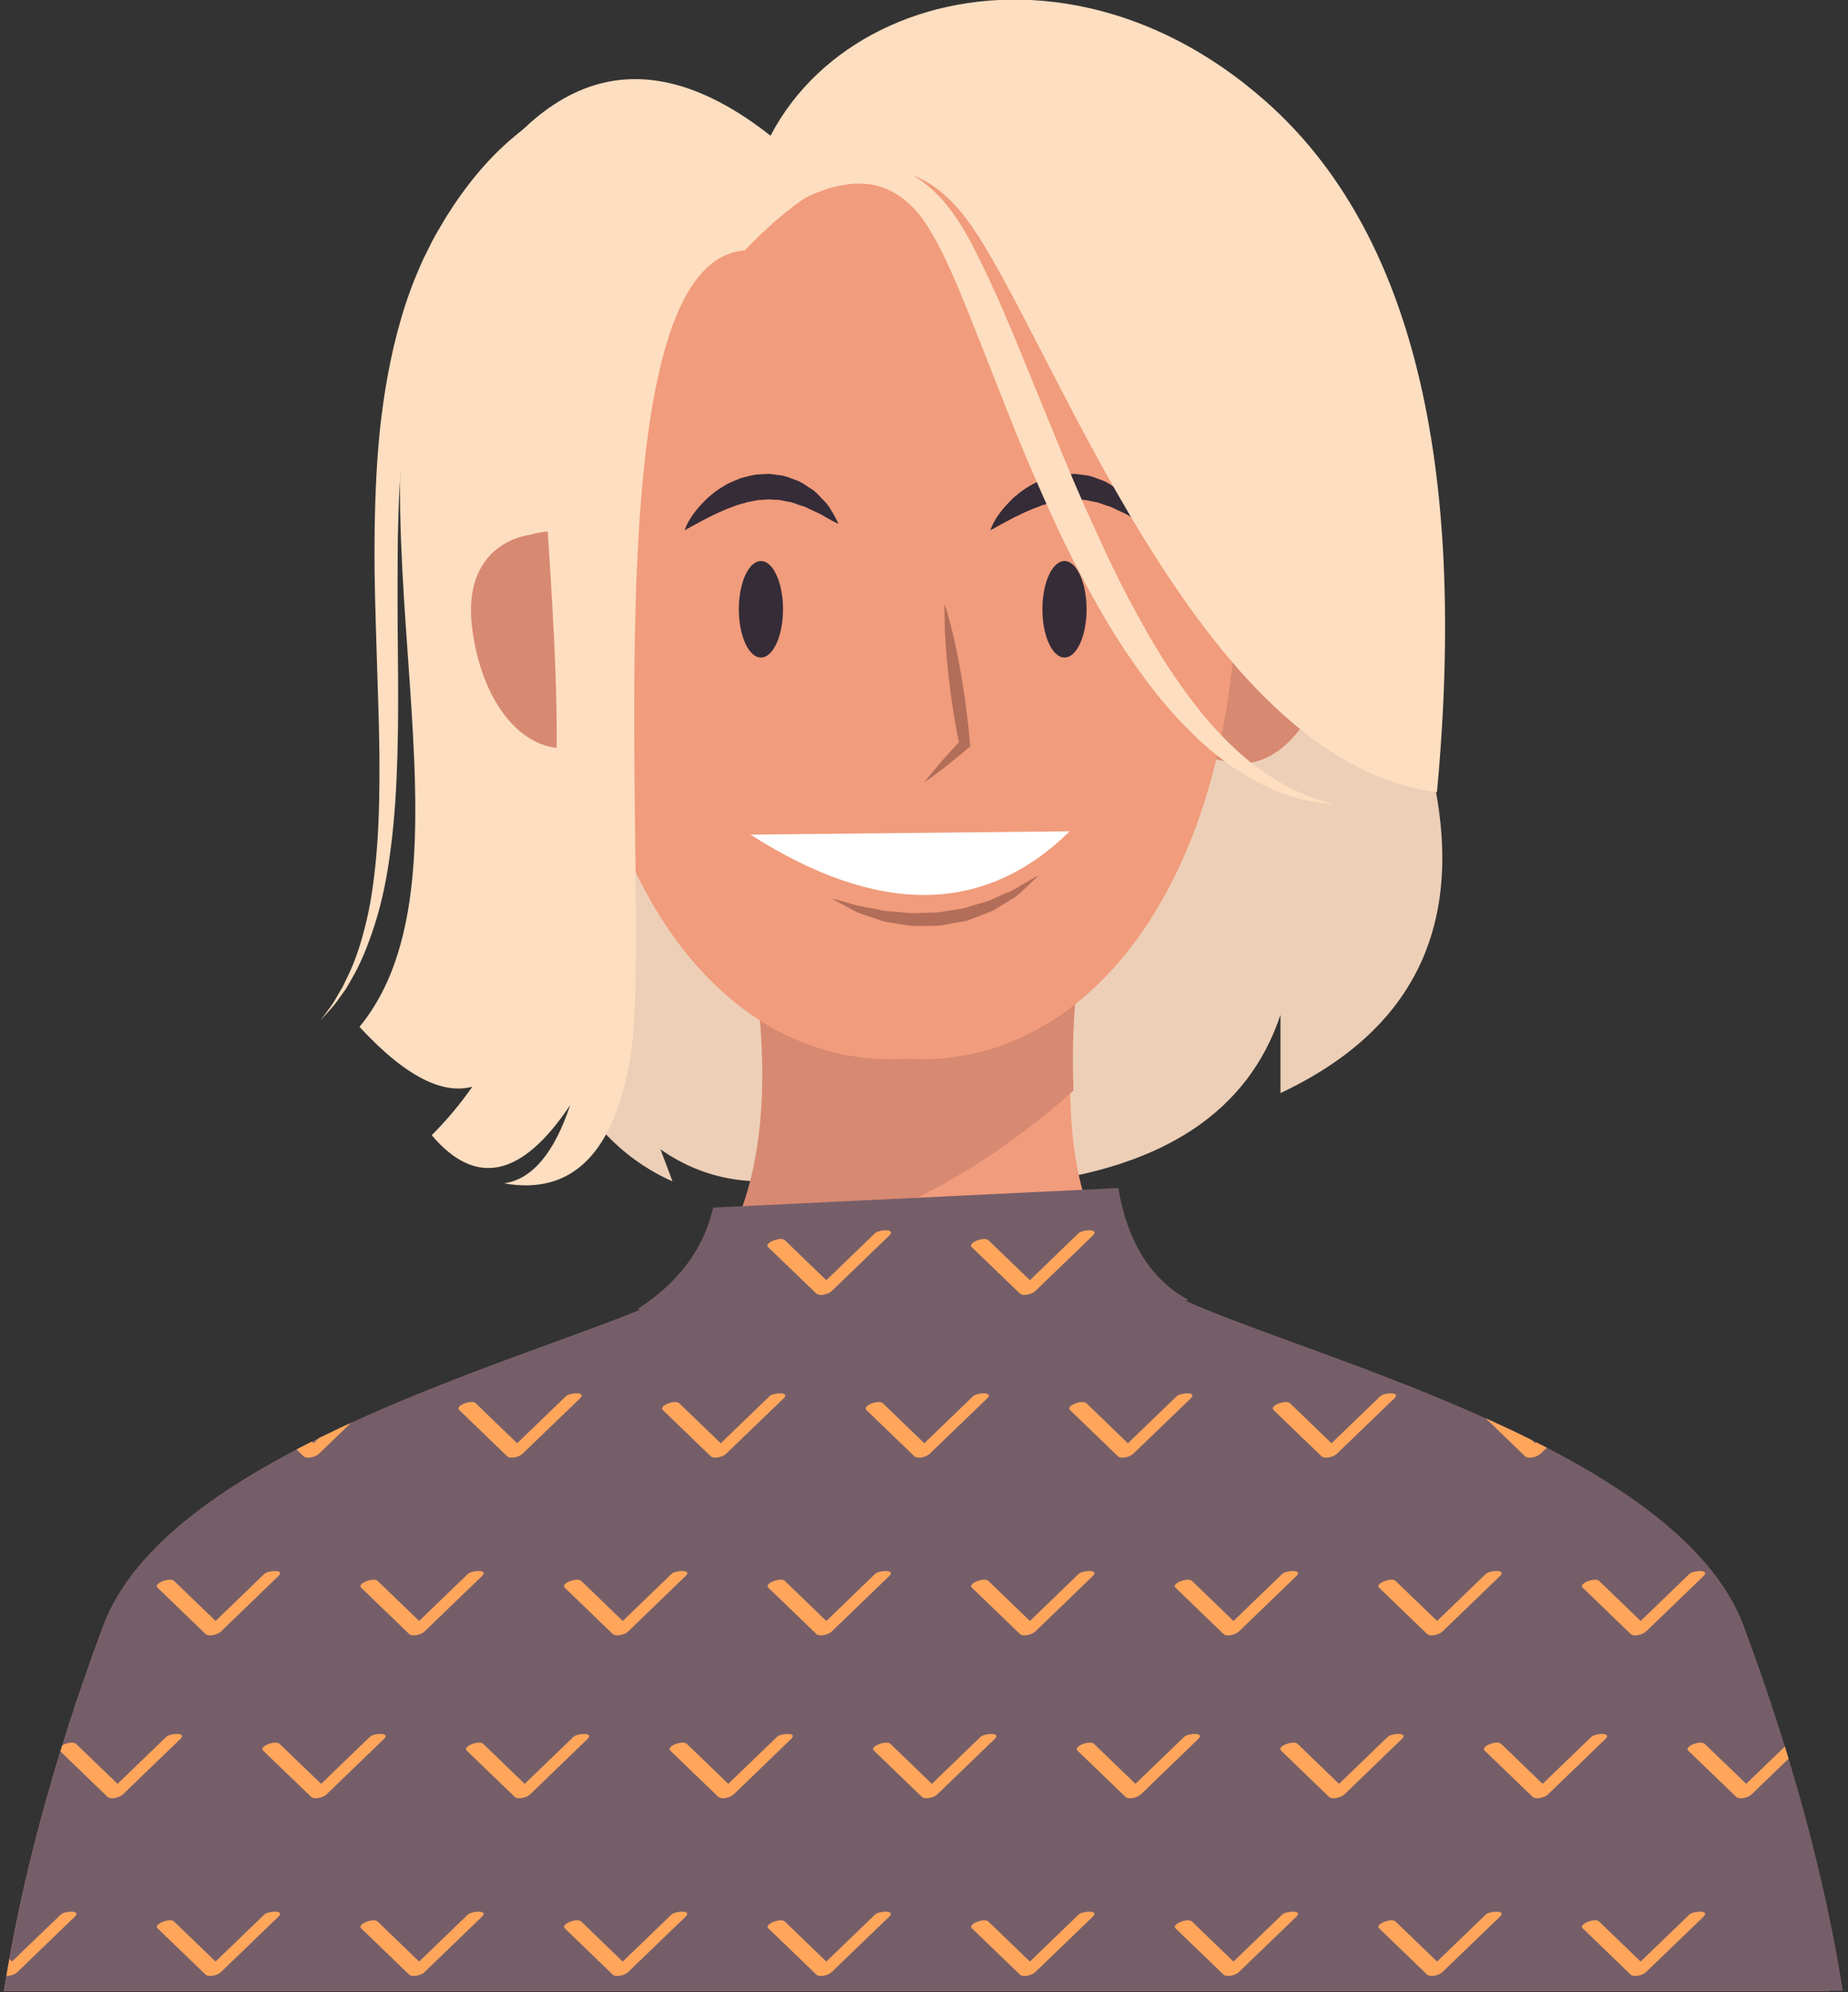 <svg version="1.2" baseProfile="tiny-ps" xmlns="http://www.w3.org/2000/svg" viewBox="0 0 307 331" width="307" height="331">
	<rect x="0" y="0" width="307" height="331" fill="#333333" stroke="none"/>
	<title>OBJECTS</title>
	<defs>
		<clipPath clipPathUnits="userSpaceOnUse" id="cp1">
			<path d="M306.14 330.75L154.89 330.75L151.9 330.75L0.66 330.75C3.65 311.78 9.14 291.56 17.13 270.1C27.39 242.52 82.59 227.29 106.29 217.62C106.19 217.56 106.08 217.51 105.98 217.44C112.76 213.04 116.92 207.44 118.47 200.63L185.77 197.38C187.31 206.35 191.18 212.54 197.37 215.94C197.27 216 197.16 216.06 197.02 216.14C218.24 225.71 278.86 241.07 289.66 270.1C297.65 291.56 303.14 311.78 306.14 330.75Z" />
		</clipPath>
	</defs>
	<style>
		tspan { white-space:pre }
		.shp0 { fill: #edcfb7 } 
		.shp1 { fill: #f19c7c } 
		.shp2 { fill: #d88971 } 
		.shp3 { fill: #765e69 } 
		.shp4 { fill: #ffa65b } 
		.shp5 { fill: #fddec0 } 
		.shp6 { fill: #b26e59 } 
		.shp7 { fill: #ffffff } 
		.shp8 { fill: #352c38 } 
	</style>
	<g id="OBJECTS">
		<g id="&lt;Group&gt;">
			<g id="&lt;Group&gt;">
				<g id="&lt;Group&gt;">
					<path id="&lt;Path&gt;" class="shp0" d="M136.39 194.94C126.16 197.6 117.28 196.27 109.72 190.94L111.72 196.27C95.72 189.16 87.05 171.16 85.72 142.27C84.39 113.38 89.05 99.16 99.72 99.6C129.05 139.6 141.28 171.38 136.39 194.94Z" />
					<path id="&lt;Path&gt;" class="shp0" d="M237.72 127.6C243.72 152.94 235.39 170.94 212.72 181.6L212.72 168.6C207.39 184.6 193.39 193.94 170.72 196.6C148.05 199.27 142.39 183.6 153.72 149.6L170.72 105.6L237.72 123.6" />
				</g>
				<g id="&lt;Group&gt;">
					<path id="&lt;Path&gt;" class="shp1" d="M303.91 330.75L153.77 330.75L150.8 330.75L0.66 330.75C3.63 311.92 9.08 291.85 17.01 270.54C28.9 238.58 101.64 223.32 114.38 214.06C125.28 206.13 128.99 189.03 125.53 162.77L152.28 163.48L179.04 162.77C175.57 189.03 179.29 206.13 190.19 214.06C202.93 223.32 275.66 238.58 287.55 270.54C295.48 291.85 300.93 311.92 303.91 330.75Z" />
					<path id="&lt;Path&gt;" class="shp2" d="M125.53 162.77L152.28 163.48L179.04 162.77C178.31 168.3 178.08 174.44 178.34 181.19C171.7 187.1 164.54 192.35 156.59 196.8C145.69 202.9 133.09 205.44 120.57 206.72C126.34 196.11 127.99 181.46 125.53 162.77Z" />
				</g>
				<g id="&lt;Group&gt;">
					<path id="&lt;Path&gt;" class="shp3" d="M306.14 330.75L154.89 330.75L151.9 330.75L0.66 330.75C3.65 311.78 9.14 291.56 17.13 270.1C27.39 242.52 82.59 227.29 106.29 217.62C106.19 217.56 106.08 217.51 105.98 217.44C112.76 213.04 116.92 207.44 118.47 200.63L185.77 197.38C187.31 206.35 191.18 212.54 197.37 215.94C197.27 216 197.16 216.06 197.02 216.14C218.24 225.71 278.86 241.07 289.66 270.1C297.65 291.56 303.14 311.78 306.14 330.75Z" />
					<g id="&lt;Clip Group&gt;" clip-path="url(#cp1)">
						<g id="&lt;Group&gt;">
							<g id="&lt;Group&gt;">
								<g id="&lt;Group&gt;">
									<g id="&lt;Group&gt;">
										<path id="&lt;Path&gt;" class="shp4" d="M231.84 206.07C234.5 208.63 237.15 211.19 239.81 213.76C238.96 213.88 238.12 214.01 237.27 214.13C240.46 211.06 243.64 207.98 246.83 204.9C247.45 204.31 250.37 204.1 249.17 205.26C245.98 208.34 242.79 211.41 239.6 214.49C239.12 214.95 237.62 215.41 237.06 214.86C234.4 212.3 231.74 209.74 229.09 207.18C228.39 206.5 231.16 205.41 231.84 206.07Z" />
									</g>
								</g>
								<g id="&lt;Group&gt;">
									<g id="&lt;Group&gt;">
										<path id="&lt;Path&gt;" class="shp4" d="M198.02 206.07C200.68 208.63 203.33 211.19 205.99 213.76C205.14 213.88 204.29 214.01 203.45 214.13C206.63 211.06 209.82 207.98 213.01 204.9C213.63 204.31 216.55 204.1 215.35 205.26C212.16 208.34 208.97 211.41 205.78 214.49C205.3 214.95 203.8 215.41 203.24 214.86C200.58 212.3 197.92 209.74 195.26 207.18C194.57 206.5 197.34 205.41 198.02 206.07Z" />
									</g>
								</g>
								<g id="&lt;Group&gt;">
									<g id="&lt;Group&gt;">
										<path id="&lt;Path&gt;" class="shp4" d="M164.2 206.07C166.86 208.63 169.51 211.19 172.17 213.76C171.32 213.88 170.47 214.01 169.63 214.13C172.81 211.06 176 207.98 179.19 204.9C179.81 204.31 182.73 204.1 181.53 205.26C178.34 208.34 175.15 211.41 171.96 214.49C171.48 214.95 169.98 215.41 169.42 214.86C166.76 212.3 164.1 209.74 161.44 207.18C160.75 206.5 163.51 205.41 164.2 206.07Z" />
									</g>
								</g>
								<g id="&lt;Group&gt;">
									<g id="&lt;Group&gt;">
										<path id="&lt;Path&gt;" class="shp4" d="M130.38 206.07C133.04 208.63 135.69 211.19 138.35 213.76C137.5 213.88 136.65 214.01 135.81 214.13C138.99 211.06 142.18 207.98 145.37 204.9C145.99 204.31 148.91 204.1 147.71 205.26C144.52 208.34 141.33 211.41 138.14 214.49C137.66 214.95 136.16 215.41 135.6 214.86C132.94 212.3 130.28 209.74 127.62 207.18C126.93 206.5 129.69 205.41 130.38 206.07Z" />
									</g>
								</g>
								<g id="&lt;Group&gt;">
									<g id="&lt;Group&gt;">
										<path id="&lt;Path&gt;" class="shp4" d="M96.56 206.07C99.22 208.63 101.87 211.19 104.53 213.76C103.68 213.88 102.83 214.01 101.99 214.13C105.17 211.06 108.36 207.98 111.55 204.9C112.17 204.31 115.09 204.1 113.88 205.26C110.7 208.34 107.51 211.41 104.32 214.49C103.84 214.95 102.34 215.41 101.77 214.86C99.12 212.3 96.46 209.74 93.8 207.18C93.11 206.5 95.87 205.41 96.56 206.07Z" />
									</g>
								</g>
								<g id="&lt;Group&gt;">
									<g id="&lt;Group&gt;">
										<path id="&lt;Path&gt;" class="shp4" d="M62.74 206.07C65.4 208.63 68.05 211.19 70.71 213.76C69.86 213.88 69.01 214.01 68.16 214.13C71.35 211.06 74.54 207.98 77.73 204.9C78.35 204.31 81.27 204.1 80.06 205.26C76.88 208.34 73.69 211.41 70.5 214.49C70.02 214.95 68.52 215.41 67.95 214.86C65.3 212.3 62.64 209.74 59.98 207.18C59.29 206.5 62.05 205.41 62.74 206.07Z" />
									</g>
								</g>
								<g id="&lt;Group&gt;">
									<g id="&lt;Group&gt;">
										<path id="&lt;Path&gt;" class="shp4" d="M28.92 206.07C31.57 208.63 34.23 211.19 36.89 213.76C36.04 213.88 35.19 214.01 34.34 214.13C37.53 211.06 40.72 207.98 43.91 204.9C44.53 204.31 47.45 204.1 46.24 205.26C43.06 208.34 39.87 211.41 36.68 214.49C36.2 214.95 34.7 215.41 34.13 214.86C31.48 212.3 28.82 209.74 26.16 207.18C25.47 206.5 28.23 205.41 28.92 206.07Z" />
									</g>
								</g>
								<g id="&lt;Group&gt;">
									<g id="&lt;Group&gt;">
										<path id="&lt;Path&gt;" class="shp4" d="M-4.9 206.07C-2.25 208.63 0.41 211.19 3.07 213.76C2.22 213.88 1.37 214.01 0.52 214.13C3.71 211.06 6.9 207.98 10.09 204.9C10.71 204.31 13.63 204.1 12.42 205.26C9.24 208.34 6.05 211.41 2.86 214.49C2.38 214.95 0.88 215.41 0.31 214.86C-2.34 212.3 -5 209.74 -7.66 207.18C-8.35 206.5 -5.59 205.41 -4.9 206.07Z" />
									</g>
								</g>
								<g id="&lt;Group&gt;">
									<g id="&lt;Group&gt;">
										<path id="&lt;Path&gt;" class="shp4" d="M265.66 206.07C268.32 208.63 270.97 211.19 273.63 213.76C272.78 213.88 271.94 214.01 271.09 214.13C274.28 211.06 277.46 207.98 280.65 204.9C281.27 204.31 284.19 204.1 282.99 205.26C279.8 208.34 276.61 211.41 273.42 214.49C272.94 214.95 271.44 215.41 270.88 214.86C268.22 212.3 265.56 209.74 262.91 207.18C262.21 206.5 264.98 205.41 265.66 206.07Z" />
									</g>
								</g>
							</g>
							<g id="&lt;Group&gt;">
								<g id="&lt;Group&gt;">
									<g id="&lt;Group&gt;">
										<path id="&lt;Path&gt;" class="shp4" d="M231.84 206.07C234.5 208.63 237.15 211.19 239.81 213.76C238.96 213.88 238.12 214.01 237.27 214.13C240.46 211.06 243.64 207.98 246.83 204.9C247.45 204.31 250.37 204.1 249.17 205.26C245.98 208.34 242.79 211.41 239.6 214.49C239.12 214.95 237.62 215.41 237.06 214.86C234.4 212.3 231.74 209.74 229.09 207.18C228.39 206.5 231.16 205.41 231.84 206.07Z" />
									</g>
								</g>
								<g id="&lt;Group&gt;">
									<g id="&lt;Group&gt;">
										<path id="&lt;Path&gt;" class="shp4" d="M198.02 206.07C200.68 208.63 203.33 211.19 205.99 213.76C205.14 213.88 204.29 214.01 203.45 214.13C206.63 211.06 209.82 207.98 213.01 204.9C213.63 204.31 216.55 204.1 215.35 205.26C212.16 208.34 208.97 211.41 205.78 214.49C205.3 214.95 203.8 215.41 203.24 214.86C200.58 212.3 197.92 209.74 195.26 207.18C194.57 206.5 197.34 205.41 198.02 206.07Z" />
									</g>
								</g>
								<g id="&lt;Group&gt;">
									<g id="&lt;Group&gt;">
										<path id="&lt;Path&gt;" class="shp4" d="M164.2 206.07C166.86 208.63 169.51 211.19 172.17 213.76C171.32 213.88 170.47 214.01 169.63 214.13C172.81 211.06 176 207.98 179.19 204.9C179.81 204.31 182.73 204.1 181.53 205.26C178.34 208.34 175.15 211.41 171.96 214.49C171.48 214.95 169.98 215.41 169.42 214.86C166.76 212.3 164.1 209.74 161.44 207.18C160.75 206.5 163.51 205.41 164.2 206.07Z" />
									</g>
								</g>
								<g id="&lt;Group&gt;">
									<g id="&lt;Group&gt;">
										<path id="&lt;Path&gt;" class="shp4" d="M130.38 206.07C133.04 208.63 135.69 211.19 138.35 213.76C137.5 213.88 136.65 214.01 135.81 214.13C138.99 211.06 142.18 207.98 145.37 204.9C145.99 204.31 148.91 204.1 147.71 205.26C144.52 208.34 141.33 211.41 138.14 214.49C137.66 214.95 136.16 215.41 135.6 214.86C132.94 212.3 130.28 209.74 127.62 207.18C126.93 206.5 129.69 205.41 130.38 206.07Z" />
									</g>
								</g>
								<g id="&lt;Group&gt;">
									<g id="&lt;Group&gt;">
										<path id="&lt;Path&gt;" class="shp4" d="M96.56 206.07C99.22 208.63 101.87 211.19 104.53 213.76C103.68 213.88 102.83 214.01 101.99 214.13C105.17 211.06 108.36 207.98 111.55 204.9C112.17 204.31 115.09 204.1 113.88 205.26C110.7 208.34 107.51 211.41 104.32 214.49C103.84 214.95 102.34 215.41 101.77 214.86C99.12 212.3 96.46 209.74 93.8 207.18C93.11 206.5 95.87 205.41 96.56 206.07Z" />
									</g>
								</g>
								<g id="&lt;Group&gt;">
									<g id="&lt;Group&gt;">
										<path id="&lt;Path&gt;" class="shp4" d="M62.74 206.07C65.4 208.63 68.05 211.19 70.71 213.76C69.86 213.88 69.01 214.01 68.16 214.13C71.35 211.06 74.54 207.98 77.73 204.9C78.35 204.31 81.27 204.1 80.06 205.26C76.88 208.34 73.69 211.41 70.5 214.49C70.02 214.95 68.52 215.41 67.95 214.86C65.3 212.3 62.64 209.74 59.98 207.18C59.29 206.5 62.05 205.41 62.74 206.07Z" />
									</g>
								</g>
								<g id="&lt;Group&gt;">
									<g id="&lt;Group&gt;">
										<path id="&lt;Path&gt;" class="shp4" d="M28.92 206.07C31.57 208.63 34.23 211.19 36.89 213.76C36.04 213.88 35.19 214.01 34.34 214.13C37.53 211.06 40.72 207.98 43.91 204.9C44.53 204.31 47.45 204.1 46.24 205.26C43.06 208.34 39.87 211.41 36.68 214.49C36.2 214.95 34.7 215.41 34.13 214.86C31.48 212.3 28.82 209.74 26.16 207.18C25.47 206.5 28.23 205.41 28.92 206.07Z" />
									</g>
								</g>
								<g id="&lt;Group&gt;">
									<g id="&lt;Group&gt;">
										<path id="&lt;Path&gt;" class="shp4" d="M-4.9 206.07C-2.25 208.63 0.41 211.19 3.07 213.76C2.22 213.88 1.37 214.01 0.52 214.13C3.71 211.06 6.9 207.98 10.09 204.9C10.71 204.31 13.63 204.1 12.42 205.26C9.24 208.34 6.05 211.41 2.86 214.49C2.38 214.95 0.88 215.41 0.31 214.86C-2.34 212.3 -5 209.74 -7.66 207.18C-8.35 206.5 -5.59 205.41 -4.9 206.07Z" />
									</g>
								</g>
								<g id="&lt;Group&gt;">
									<g id="&lt;Group&gt;">
										<path id="&lt;Path&gt;" class="shp4" d="M265.66 206.07C268.32 208.63 270.97 211.19 273.63 213.76C272.78 213.88 271.94 214.01 271.09 214.13C274.28 211.06 277.46 207.98 280.65 204.9C281.27 204.31 284.19 204.1 282.99 205.26C279.8 208.34 276.61 211.41 273.42 214.49C272.94 214.95 271.44 215.41 270.88 214.86C268.22 212.3 265.56 209.74 262.91 207.18C262.21 206.5 264.98 205.41 265.66 206.07Z" />
									</g>
								</g>
							</g>
							<g id="&lt;Group&gt;">
								<g id="&lt;Group&gt;">
									<g id="&lt;Group&gt;">
										<path id="&lt;Path&gt;" class="shp4" d="M231.84 319.24C234.5 321.8 237.15 324.37 239.81 326.93C238.96 327.05 238.12 327.18 237.27 327.3C240.46 324.23 243.64 321.15 246.83 318.08C247.45 317.48 250.37 317.28 249.17 318.44C245.98 321.51 242.79 324.59 239.6 327.66C239.12 328.13 237.62 328.58 237.06 328.04C234.4 325.48 231.74 322.91 229.09 320.35C228.39 319.68 231.16 318.58 231.84 319.24Z" />
									</g>
								</g>
								<g id="&lt;Group&gt;">
									<g id="&lt;Group&gt;">
										<path id="&lt;Path&gt;" class="shp4" d="M198.02 319.24C200.68 321.8 203.33 324.37 205.99 326.93C205.14 327.05 204.29 327.18 203.45 327.3C206.63 324.23 209.82 321.15 213.01 318.08C213.63 317.48 216.55 317.28 215.35 318.44C212.16 321.51 208.97 324.59 205.78 327.66C205.3 328.13 203.8 328.58 203.24 328.04C200.58 325.48 197.92 322.91 195.26 320.35C194.57 319.68 197.34 318.58 198.02 319.24Z" />
									</g>
								</g>
								<g id="&lt;Group&gt;">
									<g id="&lt;Group&gt;">
										<path id="&lt;Path&gt;" class="shp4" d="M164.2 319.24C166.86 321.8 169.51 324.37 172.17 326.93C171.32 327.05 170.47 327.18 169.63 327.3C172.81 324.23 176 321.15 179.19 318.08C179.81 317.48 182.73 317.28 181.53 318.44C178.34 321.51 175.15 324.59 171.96 327.66C171.48 328.13 169.98 328.58 169.42 328.04C166.76 325.48 164.1 322.91 161.44 320.35C160.75 319.68 163.51 318.58 164.2 319.24Z" />
									</g>
								</g>
								<g id="&lt;Group&gt;">
									<g id="&lt;Group&gt;">
										<path id="&lt;Path&gt;" class="shp4" d="M130.38 319.24C133.04 321.8 135.69 324.37 138.35 326.93C137.5 327.05 136.65 327.18 135.81 327.3C138.99 324.23 142.18 321.15 145.37 318.08C145.99 317.48 148.91 317.28 147.71 318.44C144.52 321.51 141.33 324.59 138.14 327.66C137.66 328.13 136.16 328.58 135.6 328.04C132.94 325.48 130.28 322.91 127.62 320.35C126.93 319.68 129.69 318.58 130.38 319.24Z" />
									</g>
								</g>
								<g id="&lt;Group&gt;">
									<g id="&lt;Group&gt;">
										<path id="&lt;Path&gt;" class="shp4" d="M96.56 319.24C99.22 321.8 101.87 324.37 104.53 326.93C103.68 327.05 102.83 327.18 101.99 327.3C105.17 324.23 108.36 321.15 111.55 318.08C112.17 317.48 115.09 317.28 113.88 318.44C110.7 321.51 107.51 324.59 104.32 327.66C103.84 328.13 102.34 328.58 101.77 328.04C99.12 325.48 96.46 322.91 93.8 320.35C93.11 319.68 95.87 318.58 96.56 319.24Z" />
									</g>
								</g>
								<g id="&lt;Group&gt;">
									<g id="&lt;Group&gt;">
										<path id="&lt;Path&gt;" class="shp4" d="M62.74 319.24C65.4 321.8 68.05 324.37 70.71 326.93C69.86 327.05 69.01 327.18 68.16 327.3C71.35 324.23 74.54 321.15 77.73 318.08C78.35 317.48 81.27 317.28 80.06 318.44C76.88 321.51 73.69 324.59 70.5 327.66C70.02 328.13 68.52 328.58 67.95 328.04C65.3 325.48 62.64 322.91 59.98 320.35C59.29 319.68 62.05 318.58 62.74 319.24Z" />
									</g>
								</g>
								<g id="&lt;Group&gt;">
									<g id="&lt;Group&gt;">
										<path id="&lt;Path&gt;" class="shp4" d="M28.92 319.24C31.57 321.8 34.23 324.37 36.89 326.93C36.04 327.05 35.19 327.18 34.34 327.3C37.53 324.23 40.72 321.15 43.91 318.08C44.53 317.48 47.45 317.28 46.24 318.44C43.06 321.51 39.87 324.59 36.68 327.66C36.2 328.13 34.7 328.58 34.13 328.04C31.48 325.48 28.82 322.91 26.16 320.35C25.47 319.68 28.23 318.58 28.92 319.24Z" />
									</g>
								</g>
								<g id="&lt;Group&gt;">
									<g id="&lt;Group&gt;">
										<path id="&lt;Path&gt;" class="shp4" d="M-4.9 319.24C-2.25 321.8 0.41 324.37 3.07 326.93C2.22 327.05 1.37 327.18 0.52 327.3C3.71 324.23 6.9 321.15 10.09 318.08C10.71 317.48 13.63 317.28 12.42 318.44C9.24 321.51 6.05 324.59 2.86 327.66C2.38 328.13 0.88 328.58 0.31 328.04C-2.34 325.48 -5 322.91 -7.66 320.35C-8.35 319.68 -5.59 318.58 -4.9 319.24Z" />
									</g>
								</g>
								<g id="&lt;Group&gt;">
									<g id="&lt;Group&gt;">
										<path id="&lt;Path&gt;" class="shp4" d="M265.66 319.24C268.32 321.8 270.97 324.37 273.63 326.93C272.78 327.05 271.94 327.18 271.09 327.3C274.28 324.23 277.46 321.15 280.65 318.08C281.27 317.48 284.19 317.28 282.99 318.44C279.8 321.51 276.61 324.59 273.42 327.66C272.94 328.13 271.44 328.58 270.88 328.04C268.22 325.48 265.56 322.91 262.91 320.35C262.21 319.68 264.98 318.58 265.66 319.24Z" />
									</g>
								</g>
							</g>
							<g id="&lt;Group&gt;">
								<g id="&lt;Group&gt;">
									<g id="&lt;Group&gt;">
										<path id="&lt;Path&gt;" class="shp4" d="M249.38 289.72C252.03 292.28 254.69 294.84 257.35 297.41C256.5 297.53 255.65 297.66 254.8 297.78C257.99 294.71 261.18 291.63 264.37 288.55C264.99 287.96 267.9 287.75 266.7 288.91C263.51 291.99 260.33 295.06 257.14 298.14C256.66 298.6 255.16 299.06 254.59 298.51C251.94 295.95 249.28 293.39 246.62 290.83C245.93 290.15 248.69 289.06 249.38 289.72Z" />
									</g>
								</g>
								<g id="&lt;Group&gt;">
									<g id="&lt;Group&gt;">
										<path id="&lt;Path&gt;" class="shp4" d="M215.56 289.72C218.21 292.28 220.87 294.84 223.53 297.41C222.68 297.53 221.83 297.66 220.98 297.78C224.17 294.71 227.36 291.63 230.55 288.55C231.17 287.96 234.08 287.75 232.88 288.91C229.69 291.99 226.51 295.06 223.32 298.14C222.84 298.6 221.34 299.06 220.77 298.51C218.12 295.95 215.46 293.39 212.8 290.83C212.1 290.15 214.87 289.06 215.56 289.72Z" />
									</g>
								</g>
								<g id="&lt;Group&gt;">
									<g id="&lt;Group&gt;">
										<path id="&lt;Path&gt;" class="shp4" d="M181.74 289.72C184.39 292.28 187.05 294.84 189.71 297.41C188.86 297.53 188.01 297.66 187.16 297.78C190.35 294.71 193.54 291.63 196.73 288.55C197.35 287.96 200.26 287.75 199.06 288.91C195.87 291.99 192.69 295.06 189.5 298.14C189.02 298.6 187.52 299.06 186.95 298.51C184.3 295.95 181.64 293.39 178.98 290.83C178.28 290.15 181.05 289.06 181.74 289.72Z" />
									</g>
								</g>
								<g id="&lt;Group&gt;">
									<g id="&lt;Group&gt;">
										<path id="&lt;Path&gt;" class="shp4" d="M147.92 289.72C150.57 292.28 153.23 294.84 155.89 297.41C155.04 297.53 154.19 297.66 153.34 297.78C156.53 294.71 159.72 291.63 162.91 288.55C163.53 287.96 166.44 287.75 165.24 288.91C162.05 291.99 158.86 295.06 155.68 298.14C155.2 298.6 153.7 299.06 153.13 298.51C150.47 295.95 147.82 293.39 145.16 290.83C144.46 290.15 147.23 289.06 147.92 289.72Z" />
									</g>
								</g>
								<g id="&lt;Group&gt;">
									<g id="&lt;Group&gt;">
										<path id="&lt;Path&gt;" class="shp4" d="M114.1 289.72C116.75 292.28 119.41 294.84 122.07 297.41C121.22 297.53 120.37 297.66 119.52 297.78C122.71 294.71 125.9 291.63 129.09 288.55C129.71 287.96 132.62 287.75 131.42 288.91C128.23 291.99 125.04 295.06 121.86 298.14C121.37 298.6 119.88 299.06 119.31 298.51C116.65 295.95 114 293.39 111.34 290.83C110.64 290.15 113.41 289.06 114.1 289.72Z" />
									</g>
								</g>
								<g id="&lt;Group&gt;">
									<g id="&lt;Group&gt;">
										<path id="&lt;Path&gt;" class="shp4" d="M80.27 289.72C82.93 292.28 85.59 294.84 88.25 297.41C87.4 297.53 86.55 297.66 85.7 297.78C88.89 294.71 92.08 291.63 95.27 288.55C95.89 287.96 98.8 287.75 97.6 288.91C94.41 291.99 91.22 295.06 88.04 298.14C87.55 298.6 86.06 299.06 85.49 298.51C82.83 295.95 80.18 293.39 77.52 290.83C76.82 290.15 79.59 289.06 80.27 289.72Z" />
									</g>
								</g>
								<g id="&lt;Group&gt;">
									<g id="&lt;Group&gt;">
										<path id="&lt;Path&gt;" class="shp4" d="M46.45 289.72C49.11 292.28 51.77 294.84 54.43 297.41C53.58 297.53 52.73 297.66 51.88 297.78C55.07 294.71 58.26 291.63 61.45 288.55C62.07 287.96 64.98 287.75 63.78 288.91C60.59 291.99 57.4 295.06 54.22 298.14C53.73 298.6 52.23 299.06 51.67 298.51C49.01 295.95 46.36 293.39 43.7 290.83C43 290.15 45.77 289.06 46.45 289.72Z" />
									</g>
								</g>
								<g id="&lt;Group&gt;">
									<g id="&lt;Group&gt;">
										<path id="&lt;Path&gt;" class="shp4" d="M12.63 289.72C15.29 292.28 17.95 294.84 20.61 297.41C19.76 297.53 18.91 297.66 18.06 297.78C21.25 294.71 24.44 291.63 27.63 288.55C28.25 287.96 31.16 287.75 29.96 288.91C26.77 291.99 23.58 295.06 20.39 298.14C19.91 298.6 18.41 299.06 17.85 298.51C15.19 295.95 12.54 293.39 9.88 290.83C9.18 290.15 11.95 289.06 12.63 289.72Z" />
									</g>
								</g>
								<g id="&lt;Group&gt;">
									<g id="&lt;Group&gt;">
										<path id="&lt;Path&gt;" class="shp4" d="M283.2 289.72C285.85 292.28 288.51 294.84 291.17 297.41C290.32 297.53 289.47 297.66 288.62 297.78C291.81 294.71 295 291.63 298.19 288.55C298.81 287.96 301.73 287.75 300.52 288.91C297.33 291.99 294.15 295.06 290.96 298.14C290.48 298.6 288.98 299.06 288.41 298.51C285.76 295.95 283.1 293.39 280.44 290.83C279.75 290.15 282.51 289.06 283.2 289.72Z" />
									</g>
								</g>
							</g>
							<g id="&lt;Group&gt;">
								<g id="&lt;Group&gt;">
									<g id="&lt;Group&gt;">
										<path id="&lt;Path&gt;" class="shp4" d="M231.84 262.65C234.5 265.22 237.15 267.78 239.81 270.34C238.96 270.47 238.12 270.59 237.27 270.72C240.46 267.64 243.64 264.57 246.83 261.49C247.45 260.89 250.37 260.69 249.17 261.85C245.98 264.93 242.79 268 239.6 271.08C239.12 271.54 237.62 272 237.06 271.45C234.4 268.89 231.74 266.33 229.09 263.76C228.39 263.09 231.16 261.99 231.84 262.65Z" />
									</g>
								</g>
								<g id="&lt;Group&gt;">
									<g id="&lt;Group&gt;">
										<path id="&lt;Path&gt;" class="shp4" d="M198.02 262.65C200.68 265.22 203.33 267.78 205.99 270.34C205.14 270.47 204.29 270.59 203.45 270.72C206.63 267.64 209.82 264.57 213.01 261.49C213.63 260.89 216.55 260.69 215.35 261.85C212.16 264.93 208.97 268 205.78 271.08C205.3 271.54 203.8 272 203.24 271.45C200.58 268.89 197.92 266.33 195.26 263.76C194.57 263.09 197.34 261.99 198.02 262.65Z" />
									</g>
								</g>
								<g id="&lt;Group&gt;">
									<g id="&lt;Group&gt;">
										<path id="&lt;Path&gt;" class="shp4" d="M164.2 262.65C166.86 265.22 169.51 267.78 172.17 270.34C171.32 270.47 170.47 270.59 169.63 270.72C172.81 267.64 176 264.57 179.19 261.49C179.81 260.89 182.73 260.69 181.53 261.85C178.34 264.93 175.15 268 171.96 271.08C171.48 271.54 169.98 272 169.42 271.45C166.76 268.89 164.1 266.33 161.44 263.76C160.75 263.09 163.51 261.99 164.2 262.65Z" />
									</g>
								</g>
								<g id="&lt;Group&gt;">
									<g id="&lt;Group&gt;">
										<path id="&lt;Path&gt;" class="shp4" d="M130.38 262.65C133.04 265.22 135.69 267.78 138.35 270.34C137.5 270.47 136.65 270.59 135.81 270.72C138.99 267.64 142.18 264.57 145.37 261.49C145.99 260.89 148.91 260.69 147.71 261.85C144.52 264.93 141.33 268 138.14 271.08C137.66 271.54 136.16 272 135.6 271.45C132.94 268.89 130.28 266.33 127.62 263.76C126.93 263.09 129.69 261.99 130.38 262.65Z" />
									</g>
								</g>
								<g id="&lt;Group&gt;">
									<g id="&lt;Group&gt;">
										<path id="&lt;Path&gt;" class="shp4" d="M96.56 262.65C99.22 265.22 101.87 267.78 104.53 270.34C103.68 270.47 102.83 270.59 101.99 270.72C105.17 267.64 108.36 264.57 111.55 261.49C112.17 260.89 115.09 260.69 113.88 261.85C110.7 264.93 107.51 268 104.32 271.08C103.84 271.54 102.34 272 101.77 271.45C99.12 268.89 96.46 266.33 93.8 263.76C93.11 263.09 95.87 261.99 96.56 262.65Z" />
									</g>
								</g>
								<g id="&lt;Group&gt;">
									<g id="&lt;Group&gt;">
										<path id="&lt;Path&gt;" class="shp4" d="M62.74 262.65C65.4 265.22 68.05 267.78 70.71 270.34C69.86 270.47 69.01 270.59 68.16 270.72C71.35 267.64 74.54 264.57 77.73 261.49C78.35 260.89 81.27 260.69 80.06 261.85C76.88 264.93 73.69 268 70.5 271.08C70.02 271.54 68.52 272 67.95 271.45C65.3 268.89 62.64 266.33 59.98 263.76C59.29 263.09 62.05 261.99 62.74 262.65Z" />
									</g>
								</g>
								<g id="&lt;Group&gt;">
									<g id="&lt;Group&gt;">
										<path id="&lt;Path&gt;" class="shp4" d="M28.92 262.65C31.57 265.22 34.23 267.78 36.89 270.34C36.04 270.47 35.19 270.59 34.34 270.72C37.53 267.64 40.72 264.57 43.91 261.49C44.53 260.89 47.45 260.69 46.24 261.85C43.06 264.93 39.87 268 36.68 271.08C36.2 271.54 34.7 272 34.13 271.45C31.48 268.89 28.82 266.33 26.16 263.76C25.47 263.09 28.23 261.99 28.92 262.65Z" />
									</g>
								</g>
								<g id="&lt;Group&gt;">
									<g id="&lt;Group&gt;">
										<path id="&lt;Path&gt;" class="shp4" d="M-4.9 262.65C-2.25 265.22 0.41 267.78 3.07 270.34C2.22 270.47 1.37 270.59 0.52 270.72C3.71 267.64 6.9 264.57 10.09 261.49C10.71 260.89 13.63 260.69 12.42 261.85C9.24 264.93 6.05 268 2.86 271.08C2.38 271.54 0.88 272 0.31 271.45C-2.34 268.89 -5 266.33 -7.66 263.76C-8.35 263.09 -5.59 261.99 -4.9 262.65Z" />
									</g>
								</g>
								<g id="&lt;Group&gt;">
									<g id="&lt;Group&gt;">
										<path id="&lt;Path&gt;" class="shp4" d="M265.66 262.65C268.32 265.22 270.97 267.78 273.63 270.34C272.78 270.47 271.94 270.59 271.09 270.72C274.28 267.64 277.46 264.57 280.65 261.49C281.27 260.89 284.19 260.69 282.99 261.85C279.8 264.93 276.61 268 273.42 271.08C272.94 271.54 271.44 272 270.88 271.45C268.22 268.89 265.56 266.33 262.91 263.76C262.21 263.09 264.98 261.99 265.66 262.65Z" />
									</g>
								</g>
							</g>
							<g id="&lt;Group&gt;">
								<g id="&lt;Group&gt;">
									<g id="&lt;Group&gt;">
										<path id="&lt;Path&gt;" class="shp4" d="M248.12 233.13C250.78 235.69 253.44 238.26 256.1 240.82C255.25 240.94 254.4 241.07 253.55 241.19C256.74 238.12 259.93 235.04 263.12 231.97C263.74 231.37 266.65 231.17 265.45 232.33C262.26 235.4 259.07 238.48 255.89 241.55C255.4 242.02 253.9 242.47 253.34 241.93C250.68 239.36 248.03 236.8 245.37 234.24C244.67 233.57 247.44 232.47 248.12 233.13Z" />
									</g>
								</g>
								<g id="&lt;Group&gt;">
									<g id="&lt;Group&gt;">
										<path id="&lt;Path&gt;" class="shp4" d="M214.3 233.13C216.96 235.69 219.62 238.26 222.27 240.82C221.43 240.94 220.58 241.07 219.73 241.19C222.92 238.12 226.11 235.04 229.3 231.97C229.92 231.37 232.83 231.17 231.63 232.33C228.44 235.4 225.25 238.48 222.06 241.55C221.58 242.02 220.08 242.47 219.52 241.93C216.86 239.36 214.21 236.8 211.55 234.24C210.85 233.57 213.62 232.47 214.3 233.13Z" />
									</g>
								</g>
								<g id="&lt;Group&gt;">
									<g id="&lt;Group&gt;">
										<path id="&lt;Path&gt;" class="shp4" d="M180.48 233.13C183.14 235.69 185.8 238.26 188.45 240.82C187.61 240.94 186.76 241.07 185.91 241.19C189.1 238.12 192.29 235.04 195.48 231.97C196.09 231.37 199.01 231.17 197.81 232.33C194.62 235.4 191.43 238.48 188.24 241.55C187.76 242.02 186.26 242.47 185.7 241.93C183.04 239.36 180.39 236.8 177.73 234.24C177.03 233.57 179.8 232.47 180.48 233.13Z" />
									</g>
								</g>
								<g id="&lt;Group&gt;">
									<g id="&lt;Group&gt;">
										<path id="&lt;Path&gt;" class="shp4" d="M146.66 233.13C149.32 235.69 151.98 238.26 154.63 240.82C153.79 240.94 152.94 241.07 152.09 241.19C155.28 238.12 158.47 235.04 161.65 231.97C162.27 231.37 165.19 231.17 163.99 232.33C160.8 235.4 157.61 238.48 154.42 241.55C153.94 242.02 152.44 242.47 151.88 241.93C149.22 239.36 146.57 236.8 143.91 234.24C143.21 233.57 145.98 232.47 146.66 233.13Z" />
									</g>
								</g>
								<g id="&lt;Group&gt;">
									<g id="&lt;Group&gt;">
										<path id="&lt;Path&gt;" class="shp4" d="M112.84 233.13C115.5 235.69 118.16 238.26 120.81 240.82C119.97 240.94 119.12 241.07 118.27 241.19C121.46 238.12 124.65 235.04 127.83 231.97C128.45 231.37 131.37 231.17 130.17 232.33C126.98 235.4 123.79 238.48 120.6 241.55C120.12 242.02 118.62 242.47 118.06 241.93C115.4 239.36 112.74 236.8 110.09 234.24C109.39 233.57 112.16 232.47 112.84 233.13Z" />
									</g>
								</g>
								<g id="&lt;Group&gt;">
									<g id="&lt;Group&gt;">
										<path id="&lt;Path&gt;" class="shp4" d="M79.02 233.13C81.68 235.69 84.34 238.26 86.99 240.82C86.15 240.94 85.3 241.07 84.45 241.19C87.64 238.12 90.83 235.04 94.01 231.97C94.63 231.37 97.55 231.17 96.35 232.33C93.16 235.4 89.97 238.48 86.78 241.55C86.3 242.02 84.8 242.47 84.24 241.93C81.58 239.36 78.92 236.8 76.27 234.24C75.57 233.57 78.34 232.47 79.02 233.13Z" />
									</g>
								</g>
								<g id="&lt;Group&gt;">
									<g id="&lt;Group&gt;">
										<path id="&lt;Path&gt;" class="shp4" d="M45.2 233.13C47.86 235.69 50.52 238.26 53.17 240.82C52.32 240.94 51.48 241.07 50.63 241.19C53.82 238.12 57.01 235.04 60.19 231.97C60.81 231.37 63.73 231.17 62.53 232.33C59.34 235.4 56.15 238.48 52.96 241.55C52.48 242.02 50.98 242.47 50.42 241.93C47.76 239.36 45.1 236.8 42.45 234.24C41.75 233.57 44.52 232.47 45.2 233.13Z" />
									</g>
								</g>
								<g id="&lt;Group&gt;">
									<g id="&lt;Group&gt;">
										<path id="&lt;Path&gt;" class="shp4" d="M11.38 233.13C14.04 235.69 16.7 238.26 19.35 240.82C18.5 240.94 17.66 241.07 16.81 241.19C20 238.12 23.18 235.04 26.37 231.97C26.99 231.37 29.91 231.17 28.71 232.33C25.52 235.4 22.33 238.48 19.14 241.55C18.66 242.02 17.16 242.47 16.6 241.93C13.94 239.36 11.28 236.8 8.63 234.24C7.93 233.57 10.7 232.47 11.38 233.13Z" />
									</g>
								</g>
								<g id="&lt;Group&gt;">
									<g id="&lt;Group&gt;">
										<path id="&lt;Path&gt;" class="shp4" d="M281.94 233.13C284.6 235.69 287.26 238.26 289.92 240.82C289.07 240.94 288.22 241.07 287.37 241.19C290.56 238.12 293.75 235.04 296.94 231.97C297.56 231.37 300.47 231.17 299.27 232.33C296.08 235.4 292.89 238.48 289.71 241.55C289.22 242.02 287.72 242.47 287.16 241.93C284.5 239.36 281.85 236.8 279.19 234.24C278.49 233.57 281.26 232.47 281.94 233.13Z" />
									</g>
								</g>
							</g>
						</g>
					</g>
				</g>
			</g>
			<g id="&lt;Group&gt;">
				<g id="&lt;Group&gt;">
					<path id="&lt;Path&gt;" class="shp5" d="M102.72 51.6C100.72 94.94 97.05 129.94 91.72 156.6C86.39 183.27 75.72 187.94 59.72 170.6C82.72 142.6 52.72 77.6 75.72 36.6C91.05 9.27 109.94 5.82 132.39 26.27L102.72 51.6Z" />
					<g id="&lt;Group&gt;">
						<path id="&lt;Path&gt;" class="shp5" d="M126.59 30.59C126.25 30.19 125.74 29.64 125.05 28.95C124.02 27.91 122.44 26.45 120.29 24.79C118.15 23.14 115.36 21.32 111.91 19.93C108.46 18.6 104.26 17.72 99.86 18.48C95.47 19.17 91.08 21.56 87.27 25.03C83.42 28.46 80.05 33.01 77.15 37.83C76.45 39.11 75.65 40.4 75.02 41.69C74.44 43 73.77 44.25 73.23 45.62C72.13 48.33 71.15 51.15 70.33 54.04C68.69 59.83 67.67 65.91 67.07 72.05C66.42 78.19 66.16 84.39 66.08 90.51C66.03 96.63 66.03 102.68 66.1 108.54C66.22 120.27 66.16 131.32 64.94 140.74C64.36 145.45 63.49 149.74 62.31 153.42C61.15 157.11 59.84 160.23 58.43 162.62C58.08 163.21 57.77 163.79 57.45 164.31C57.09 164.81 56.75 165.28 56.44 165.72C55.83 166.6 55.27 167.31 54.75 167.85C54.1 168.57 53.59 169.13 53.25 169.52C53.55 169.1 54 168.5 54.58 167.71C55.04 167.14 55.52 166.38 56.04 165.45C56.3 165 56.59 164.51 56.9 163.99C57.18 163.45 57.44 162.86 57.74 162.26C58.95 159.83 60.01 156.7 60.87 153.04C61.75 149.37 62.29 145.14 62.65 140.51C62.99 135.88 63.07 130.83 63.03 125.48C62.98 120.13 62.75 114.48 62.58 108.61C62.41 102.75 62.17 96.67 62.22 90.47C62.25 84.28 62.46 77.96 63.09 71.64C63.76 65.33 64.85 59.03 66.62 52.97C67.49 49.94 68.58 46.99 69.82 44.15C70.43 42.72 71.19 41.33 71.87 39.93C72.58 38.57 73.37 37.35 74.1 36.07C77.33 30.91 81 26.39 85.32 22.78C89.55 19.16 94.61 16.72 99.55 16.22C104.51 15.59 109 16.92 112.5 18.58C116.02 20.3 118.72 22.36 120.79 24.19C122.87 26.02 124.27 27.68 125.21 28.8C125.84 29.56 126.29 30.16 126.59 30.59Z" />
					</g>
				</g>
				<g id="&lt;Group&gt;">
					<path id="&lt;Path&gt;" class="shp2" d="M96.09 123.9C88.44 126.14 80.29 118.52 78.45 104.47C76.63 90.5 87.2 88.93 88.21 88.82C89.17 88.49 99.4 85.39 103.72 98.8C108.07 112.28 103.95 122.65 96.09 123.9Z" />
					<path id="&lt;Path&gt;" class="shp2" d="M195.87 101.36C200.19 87.96 210.43 91.06 211.38 91.38C212.39 91.5 222.97 93.07 221.14 107.04C219.3 121.09 211.15 128.7 203.5 126.47C195.64 125.22 191.52 114.85 195.87 101.36Z" />
					<path id="&lt;Path&gt;" class="shp1" d="M150.54 175.89C117.24 178.01 90.9 139.4 96.29 80.27C101.64 21.5 146.33 24.79 150.54 25.23C154.76 24.79 199.44 21.5 204.79 80.27C210.18 139.4 183.85 178.01 150.54 175.89Z" />
				</g>
				<g id="&lt;Group&gt;">
					<g id="&lt;Group&gt;">
						<path id="&lt;Path&gt;" class="shp6" d="M156.93 100.34C157.25 101.28 157.49 102.24 157.75 103.19C158.03 104.14 158.25 105.1 158.47 106.06C158.91 107.97 159.29 109.9 159.63 111.83C159.94 113.77 160.27 115.7 160.5 117.65C160.77 119.59 160.97 121.54 161.14 123.49L161.18 124L160.87 124.27C159.69 125.28 158.49 126.26 157.27 127.23C156.02 128.16 154.81 129.14 153.51 130.01C154.45 128.76 155.5 127.61 156.49 126.41C157.52 125.24 158.57 124.1 159.64 122.97L159.37 123.75C158.99 121.82 158.63 119.89 158.34 117.96C158.02 116.02 157.79 114.07 157.55 112.13C157.34 110.18 157.16 108.22 157.05 106.26C156.99 105.28 156.94 104.3 156.93 103.31C156.92 102.32 156.88 101.33 156.93 100.34Z" />
					</g>
					<path id="&lt;Path&gt;" class="shp7" d="M124.67 138.66L177.7 138.11C163.56 152.02 145.88 152.21 124.67 138.66Z" />
					<g id="&lt;Group&gt;">
						<path id="&lt;Path&gt;" class="shp6" d="M138.27 149.31C138.65 149.4 139.16 149.52 139.81 149.7C140.78 149.93 142.16 150.47 143.83 150.72C144.66 150.87 145.55 151.03 146.48 151.23C147.39 151.48 148.44 151.4 149.46 151.54C150.5 151.64 151.56 151.78 152.65 151.68C153.74 151.64 154.84 151.64 155.94 151.57C157.03 151.39 158.11 151.22 159.18 151.05C160.27 150.96 161.25 150.5 162.26 150.25C163.24 149.93 164.25 149.74 165.09 149.28C165.95 148.88 166.79 148.52 167.57 148.19C168.37 147.9 169 147.44 169.6 147.1C170.2 146.75 170.72 146.44 171.15 146.19C171.73 145.85 172.19 145.6 172.54 145.42C172.28 145.69 171.91 146.07 171.42 146.53C171.05 146.88 170.6 147.3 170.08 147.78C169.55 148.26 169 148.88 168.22 149.29C167.48 149.76 166.67 150.27 165.8 150.78C164.96 151.37 163.94 151.71 162.9 152.1C162.38 152.3 161.85 152.5 161.31 152.7L160.5 153L159.64 153.15C158.49 153.36 157.32 153.57 156.16 153.78C154.97 153.85 153.78 153.82 152.62 153.83C151.45 153.92 150.32 153.65 149.23 153.49C148.14 153.28 147.07 153.22 146.11 152.84C145.14 152.54 144.23 152.22 143.4 151.93C142.55 151.68 141.86 151.3 141.25 150.96C140.63 150.63 140.09 150.34 139.65 150.1C139.06 149.78 138.6 149.52 138.27 149.31Z" />
					</g>
					<g id="&lt;Group&gt;">
						<path id="&lt;Path&gt;" class="shp8" d="M126.41 93.21C128.44 93.21 130.08 96.8 130.08 101.22C130.08 105.65 128.44 109.24 126.41 109.24C124.38 109.24 122.74 105.65 122.74 101.22C122.74 96.8 124.38 93.21 126.41 93.21Z" />
						<path id="&lt;Path&gt;" class="shp8" d="M176.84 93.21C178.87 93.21 180.51 96.8 180.51 101.22C180.51 105.65 178.87 109.24 176.84 109.24C174.81 109.24 173.17 105.65 173.17 101.22C173.17 96.8 174.81 93.21 176.84 93.21Z" />
					</g>
					<g id="&lt;Group&gt;">
						<path id="&lt;Path&gt;" class="shp8" d="M113.73 88.11C114.16 86.83 115.03 85.44 116.35 83.96C116.88 83.44 117.4 82.8 118.09 82.28C118.75 81.71 119.49 81.18 120.34 80.7C121.14 80.17 122.11 79.84 123.06 79.44C124.08 79.19 125.09 78.83 126.18 78.81C126.72 78.78 127.26 78.74 127.8 78.73C128.34 78.78 128.87 78.86 129.4 78.94C130.48 79.01 131.43 79.5 132.37 79.82C133.31 80.17 134.05 80.79 134.81 81.25C135.58 81.7 136.07 82.41 136.62 82.92C137.15 83.46 137.61 83.96 137.91 84.5C138.24 85 138.49 85.47 138.7 85.84C138.97 86.35 139.17 86.75 139.3 87.04C138.99 86.9 138.59 86.7 138.09 86.44C137.73 86.23 137.28 86 136.81 85.71C136.35 85.39 135.75 85.18 135.15 84.88C134.53 84.64 133.95 84.22 133.23 84.05C132.53 83.86 131.86 83.5 131.11 83.38C130.37 83.29 129.64 83 128.87 83.04C128.48 83.01 128.1 83 127.72 82.96L126.56 83.05C125.78 83.02 125.01 83.32 124.23 83.4C123.47 83.67 122.68 83.78 121.96 84.11C121.21 84.36 120.49 84.65 119.81 84.97C119.11 85.25 118.48 85.61 117.86 85.88C117.25 86.2 116.7 86.49 116.2 86.75C115.7 87.02 115.26 87.26 114.9 87.46C114.41 87.74 114.02 87.95 113.73 88.11Z" />
					</g>
					<g id="&lt;Group&gt;">
						<path id="&lt;Path&gt;" class="shp8" d="M164.52 88.11C164.94 86.83 165.81 85.44 167.14 83.96C167.66 83.44 168.18 82.8 168.87 82.28C169.53 81.71 170.28 81.18 171.12 80.7C171.92 80.17 172.9 79.84 173.84 79.44C174.86 79.19 175.87 78.83 176.96 78.81C177.5 78.78 178.04 78.74 178.58 78.73C179.12 78.78 179.66 78.86 180.18 78.94C181.26 79.01 182.21 79.5 183.15 79.82C184.09 80.17 184.84 80.79 185.59 81.25C186.36 81.7 186.85 82.41 187.4 82.92C187.93 83.46 188.39 83.96 188.69 84.5C189.02 85 189.27 85.47 189.48 85.84C189.76 86.35 189.96 86.75 190.09 87.04C189.77 86.9 189.37 86.7 188.88 86.44C188.51 86.23 188.06 86 187.59 85.71C187.14 85.39 186.53 85.18 185.94 84.88C185.31 84.64 184.73 84.22 184.02 84.05C183.31 83.86 182.64 83.5 181.9 83.38C181.15 83.29 180.43 83 179.65 83.04C179.27 83.01 178.89 83 178.5 82.96L177.34 83.05C176.56 83.02 175.79 83.32 175.01 83.4C174.26 83.67 173.46 83.78 172.74 84.11C171.99 84.36 171.27 84.65 170.59 84.97C169.89 85.25 169.27 85.61 168.64 85.88C168.03 86.2 167.48 86.49 166.99 86.75C166.48 87.02 166.05 87.26 165.68 87.46C165.19 87.74 164.8 87.95 164.52 88.11Z" />
					</g>
				</g>
				<g id="&lt;Group&gt;">
					<path id="&lt;Path&gt;" class="shp5" d="M210.39 16.94C234.39 38.27 243.83 76.49 238.72 131.6C198.72 126.6 174.72 55.6 160.72 36.6C151.39 23.94 139.05 25.6 123.72 41.6C122.72 3.6 172.68 -16.58 210.39 16.94Z" />
					<g id="&lt;Group&gt;">
						<path id="&lt;Path&gt;" class="shp5" d="M221.72 133.6C221.3 133.57 220.7 133.52 219.92 133.45C218.76 133.28 217.01 133.07 214.88 132.42C210.6 131.18 204.72 128.14 199.1 122.84C196.29 120.2 193.46 117.11 190.83 113.6C188.19 110.09 185.57 106.26 183.21 102.13C180.82 98.01 178.52 93.67 176.36 89.19C174.23 84.69 172.21 80.08 170.25 75.45C168.28 70.82 166.51 66.13 164.69 61.56C162.87 57 161.14 52.5 159.36 48.23C157.55 43.97 155.75 39.96 153.47 36.66C151.32 33.57 148.32 31.34 145.14 30.74C141.94 30.1 138.68 30.86 135.98 31.89C133.26 32.96 130.99 34.3 129.18 35.47C126.77 37.07 124.95 38.45 123.72 39.6C123.97 39.26 124.34 38.79 124.85 38.19C125.61 37.29 126.76 35.97 128.4 34.47C130.04 32.97 132.16 31.24 134.96 29.71C137.72 28.19 141.36 26.83 145.64 27.2C147.76 27.39 149.97 28.08 151.94 29.3C153.9 30.48 155.65 32.1 157.19 33.96C160.12 37.54 162.13 41.83 164.18 46.09C166.2 50.4 168.09 54.89 169.94 59.46C171.8 64 173.69 68.62 175.58 73.23C177.46 77.84 179.39 82.41 181.42 86.84C183.41 91.28 185.44 95.61 187.61 99.68C189.79 103.75 191.95 107.64 194.29 111.14C196.62 114.64 198.98 117.84 201.42 120.56C203.87 123.27 206.3 125.59 208.69 127.36C211.07 129.13 213.31 130.48 215.27 131.37C217.24 132.27 218.86 132.81 219.97 133.15C220.73 133.35 221.32 133.5 221.72 133.6Z" />
					</g>
					<path id="&lt;Path&gt;" class="shp5" d="M104.72 175.6C102.05 191.6 95.05 198.6 83.72 196.6C88.39 195.94 92.05 191.6 94.72 183.6C86.72 195.6 79.05 197.27 71.72 188.6C106.72 153.6 85.72 87.6 90.72 46.6C94.16 18.42 119.46 23.3 126.59 30.59C128.75 32.8 127.79 36.47 123.72 41.6C96.72 43.6 108.72 151.6 104.72 175.6Z" />
				</g>
			</g>
		</g>
	</g>
</svg>